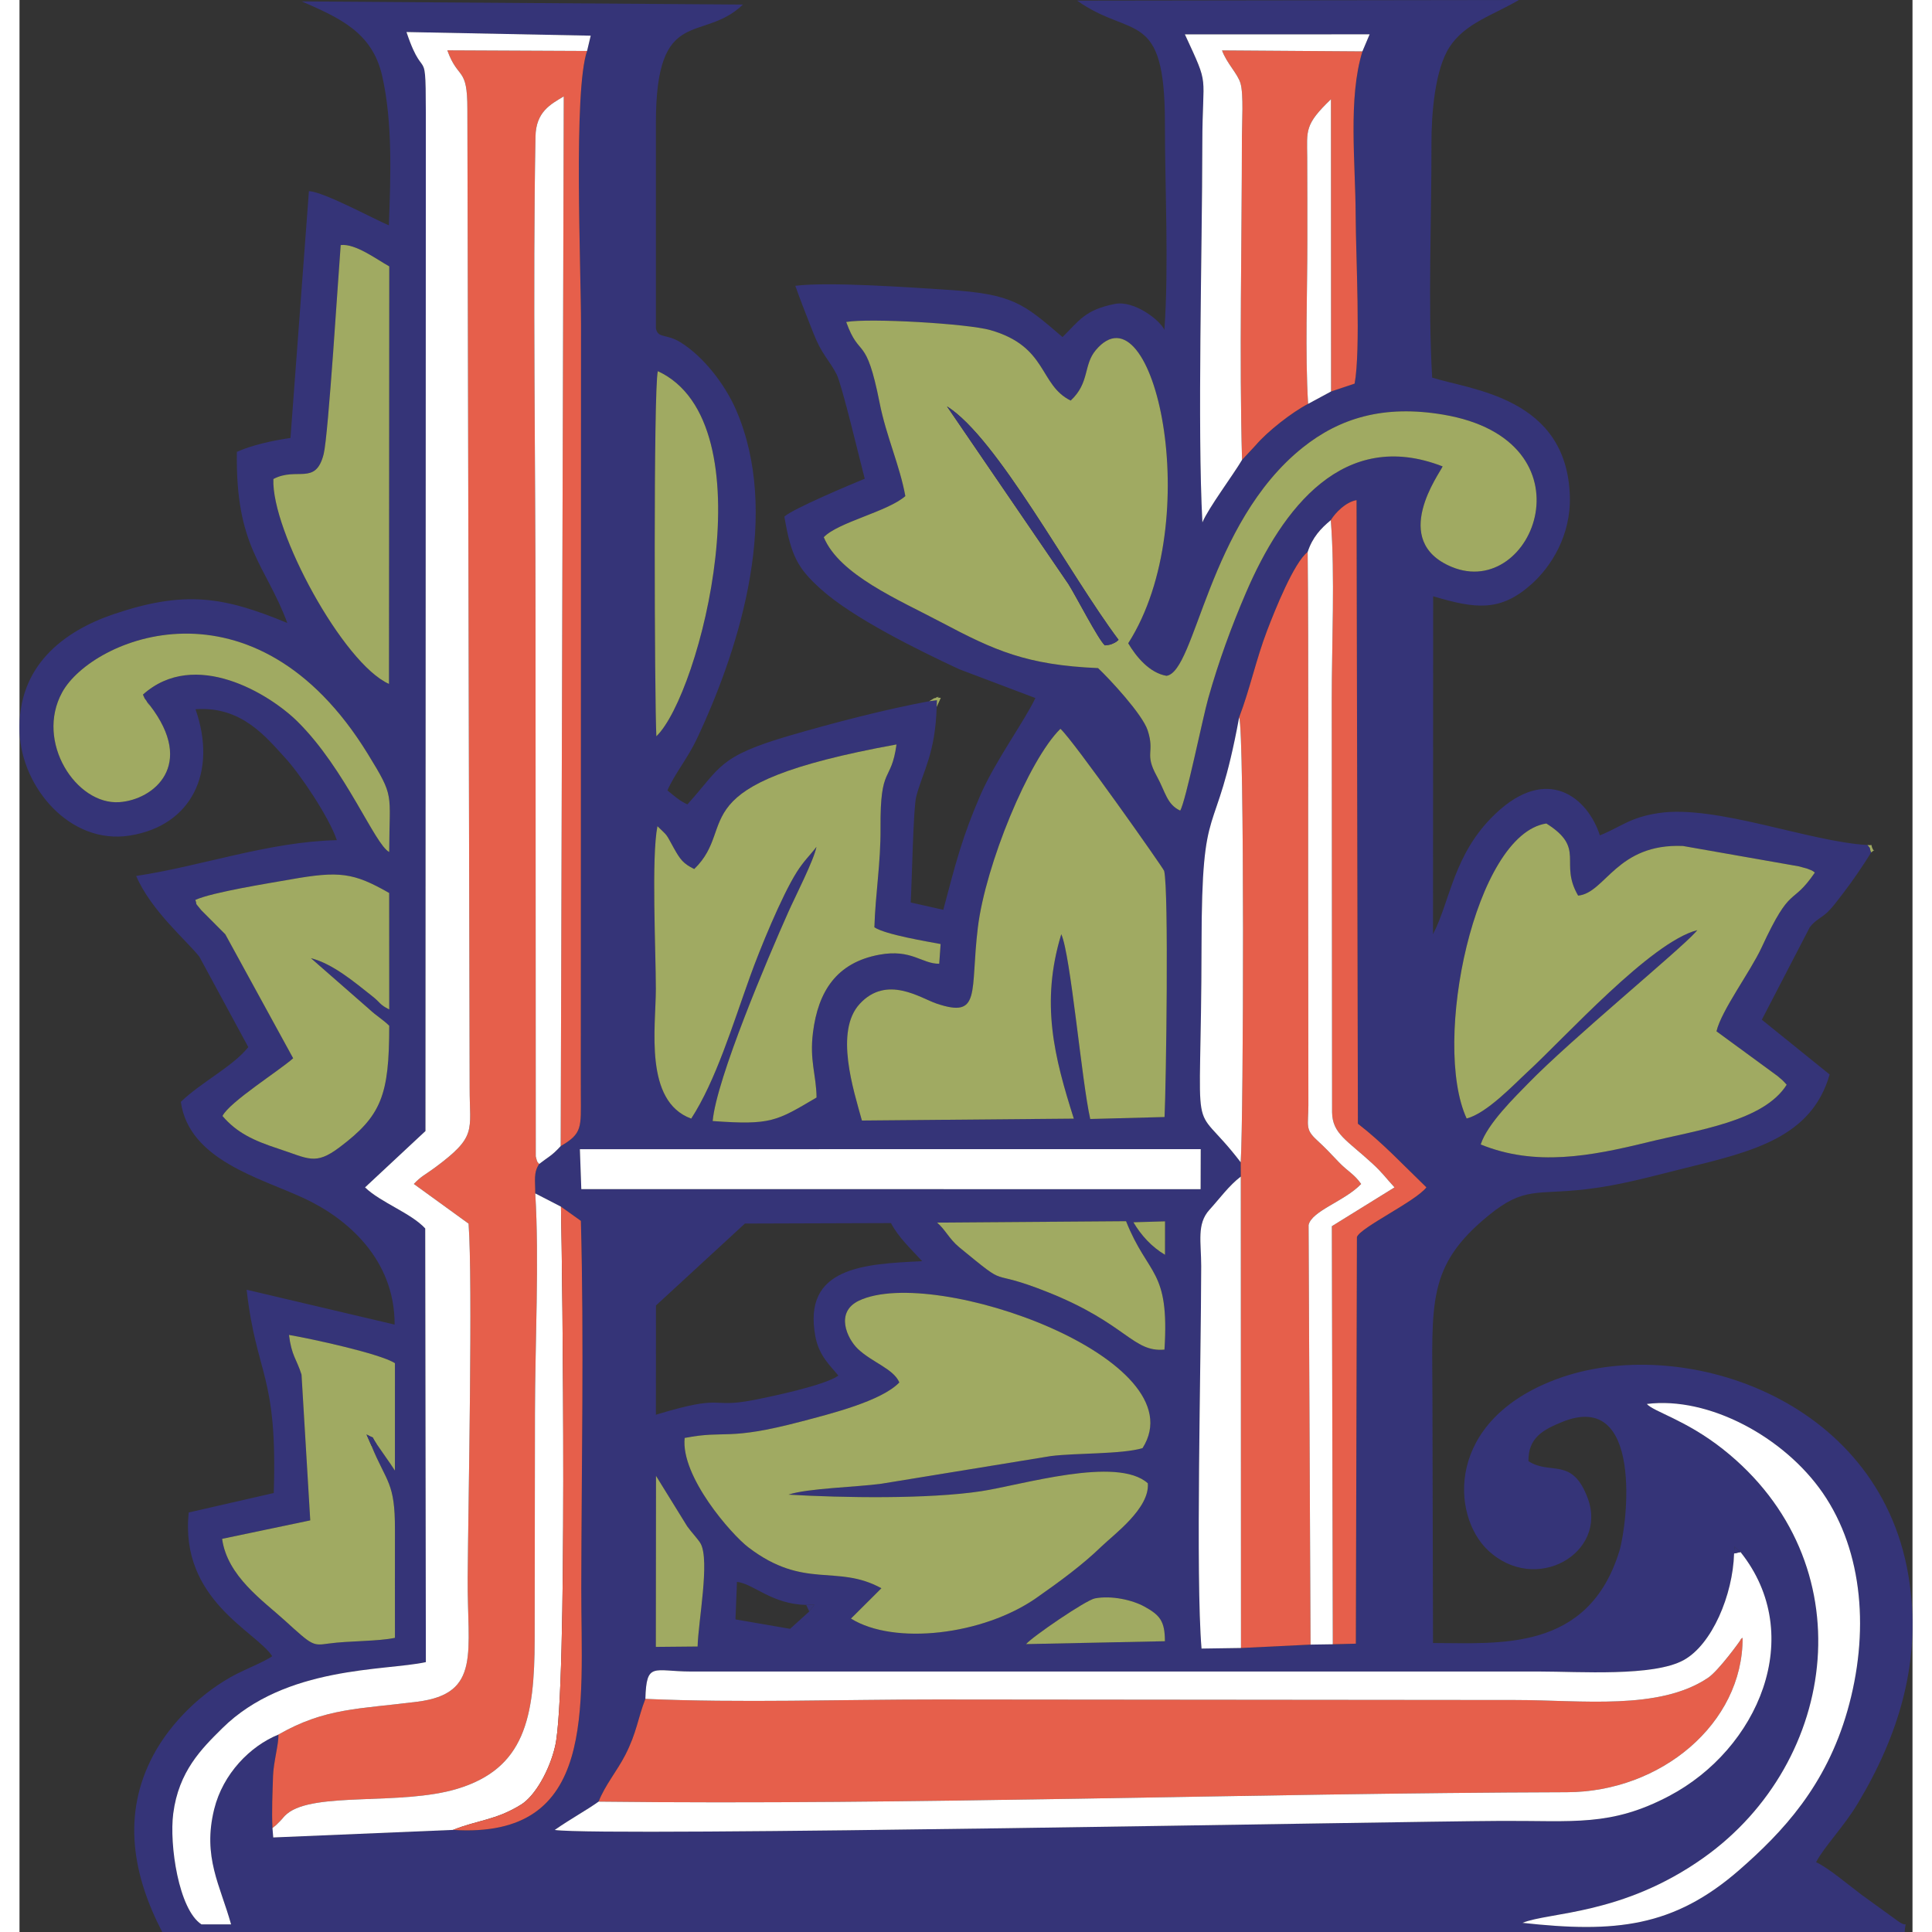 <?xml version="1.0" encoding="UTF-8"?>
<!-- PHP HLEB Framework v2 logo -->
<svg xmlns="http://www.w3.org/2000/svg" xml:space="preserve" width="200px" height="200px" version="1.1" style="shape-rendering:geometricPrecision; text-rendering:geometricPrecision; image-rendering:optimizeQuality; fill-rule:evenodd; clip-rule:evenodd"
viewBox="0 0 676.59 690.53" xmlns:xlink="http://www.w3.org/1999/xlink">
 <rect x="0" y="0" width="676.59" height="690.53" fill="#333333" stroke="none"/>
 <defs>
  <style type="text/css">
   <![CDATA[
    .fil-blue {fill:#353478}
    .fil-green {fill:#A0AA62}
    .fil-orange {fill:#E65F4B}
    .fil-white {fill:white}
   ]]>
  </style>
 </defs>
 <g id="Layer_hl0020_1">
  <path class="fil-blue" d="M206.98 643.93c2.31,-5.91 6.58,-10.91 9.55,-16.7 4.11,-8.02 4.47,-13.13 7.17,-20.02 0.39,-13.4 2.86,-9.8 16.24,-9.78l303.34 0c14.17,0 40.69,1.91 51.55,-4.09 10.09,-5.57 17.56,-23.23 17.99,-38.1l0.13 -2.47 2.17 1.95c23.85,29.92 6.25,70.48 -25.54,87.21 -20.88,10.99 -34.13,8.77 -59.76,8.89 -40.43,0.19 -320.75,5.72 -338.52,3.24 5.43,-3.82 11.31,-7.01 15.68,-10.13zm202.41 -57.33l-49.62 1.03c2.21,-2.63 21.39,-15.74 24.61,-16.34 5.89,-1.11 13.33,0.54 17.66,2.92 5.55,3.05 7.34,5.18 7.35,12.39zm-128.22 -12.97l2.92 -0.09 -1.81 2.43 -6.86 6.2 -19.52 -3.37 0.54 -13.42c6.12,0.77 12.38,7.97 24.73,8.25zm-38.8 14.86l-14.93 0.14 0.06 -61.13 11.15 18.03c1.3,1.87 4,4.72 4.8,6.18 3.36,6.14 -0.89,28.04 -1.08,36.78zm339.26 -86.69c22.16,-2.78 49.09,11.82 62.87,31.77 14.59,21.14 16.72,50.35 8.82,77.92 -7.69,26.88 -23.14,43.33 -38.58,56.82 -23.57,20.59 -44.46,22.6 -77.54,18.95 9.51,-3.9 35.72,-2.69 64.67,-23.23 48.52,-34.42 57.95,-105.84 6.88,-146.14 -13.21,-10.42 -24.68,-13.31 -27.12,-16.09zm-453.99 14.3l-1.85 0.63c5.45,13.27 8.45,13.02 8.4,29.97 -0.03,12.89 0,25.79 0,38.69 -6.08,1.3 -16.45,1.04 -23.68,2.04 -5.73,0.79 -5.69,0.86 -15.62,-8.18 -7.82,-7.13 -20.62,-15.85 -22.47,-29.24l31.5 -6.6 -3.12 -52.1c-1.77,-5.63 -3.56,-6.68 -4.48,-14.18 7.6,1.28 32.63,6.68 37.87,10.1l-0.01 38.38c-1.72,-2.7 -4.82,-6.94 -6.54,-9.51zm273.75 1.49c-7.5,2.22 -23.66,1.69 -32.75,2.83l-60.59 9.89c-8.86,1.22 -26.47,1.61 -33.2,3.9 19.39,1.16 49.97,1.63 68.82,-1.22 14.38,-2.17 48.65,-12.69 59.61,-2.84 0.74,8.96 -12.18,18.33 -16.62,22.64 -6.79,6.58 -14.83,12.46 -23.21,18.33 -18.99,13.28 -50.79,17.01 -66.27,7.39l10.88 -10.84c-15.98,-8.78 -27.52,0.66 -47.54,-14.61 -6.13,-4.68 -24.23,-25.36 -22.78,-39.11 15.07,-2.92 14.75,1.22 41.77,-5.9 10.55,-2.78 28.6,-7.29 34.96,-13.94 -2.05,-4.87 -9.77,-7.18 -14.82,-11.99 -3.89,-3.71 -8.21,-13.17 0.39,-17.24 27.12,-12.85 121.51,21 101.35,52.71zm-108.71 -25.92c-4.88,3.53 -24.59,7.62 -30.55,8.77 -15.83,3.04 -9.5,-2.43 -34.67,5.21l0.02 -39.05 31.79 -29.28 52.21 -0.17c2.76,5.27 7.32,9.39 11.14,13.62 -20.74,0.98 -42.83,2.04 -38.16,26.93 1.31,6.95 5.32,10.37 8.22,13.97zm35.27 -54.69l67.55 -0.5c7.92,19.9 15.57,16.87 13.73,45.89 -11.37,1.03 -13.53,-9.29 -41.61,-20.5 -23.2,-9.27 -12.48,-0.24 -31.71,-16.05 -3.66,-3.01 -5.01,-6.38 -7.96,-8.84zm70.18 -0.12l11.3 -0.33 -0.01 11.95c-4.77,-2.81 -8.56,-6.98 -11.29,-11.62zm-197.84 -26.12l221.9 -0.01 -0.04 14.3 -221.35 -0.01 -0.51 -14.28zm235.64 -154.38c3.76,-9.77 6.04,-20.66 9.95,-30.89 2.88,-7.53 9.61,-24.39 14.53,-28.19 1.71,-5.23 4.69,-8.41 8.27,-11.37 1.57,-2.54 5.2,-6.43 9.21,-7.16l0.48 222.89c8.72,6.7 16.51,15.06 24.49,22.75 -4.05,5.13 -23.55,14.27 -24.84,17.75l-0.38 145.34 -8.24 0.21 -7.96 0.12 -24.86 1.21 -14.1 0.21c-2.15,-25.63 -0.16,-102.04 -0.12,-136.7 0,-8.68 -1.66,-15.04 2.93,-20.11 3.76,-4.14 7,-8.68 11.23,-11.9l-0.04 -5.09c-18.79,-24.64 -14.09,-1.37 -14,-77.88 0.07,-54.82 4.91,-34.79 13.45,-81.19zm-59.1 143.46l-75.74 0.67c-2.99,-10.86 -9.85,-31.87 -0.77,-41.7 9.64,-10.44 21.7,-2.06 27.38,-0.12 16.22,5.51 12,-4 14.84,-27.23 2.72,-22.24 18.15,-59.83 29.5,-70.95 4.41,3.83 36.86,49.88 37.08,50.79 1.7,7.01 0.7,76.47 0.14,87.96l-26.56 0.71c-3.07,-13.51 -6.99,-58.66 -10.35,-66.05 -7.49,24.55 -2.52,43.87 4.48,65.92zm-313.98 -78.17c5.99,-2.76 26.38,-5.97 33.99,-7.32 17.49,-3.1 22.56,-2.45 35.29,4.84l0.02 41.62c-3.59,-1.79 -2.94,-2.28 -6.08,-4.75 -6.26,-4.93 -14,-11.56 -21.91,-13.57l20.85 18.24c2.62,2.45 4.7,3.55 7.14,5.9 0,24.89 -2.76,32.17 -17.8,43.48 -8.68,6.52 -11.04,4 -21.95,0.43 -8.75,-2.87 -14.7,-5.64 -19.85,-11.64 2.5,-5.02 20.3,-16.19 25.26,-20.64l-24.25 -44.3 -8.58 -8.61c-2.9,-3.59 -1.2,-1.17 -2.13,-3.68zm543.68 46.96l21.79 15.96c1.91,1.61 1.66,1.33 3.3,3.13 -8.25,13.1 -31.86,16.18 -49.53,20.51 -20.54,5.04 -40.3,8.8 -59.83,0.84 2.37,-7.42 12.35,-17.07 16.92,-21.78 15.11,-15.57 53.84,-47.4 59.87,-54.09 0.14,-0.16 0.43,-0.48 0.63,-0.73 -16.63,4.23 -47.21,38.29 -60.84,50.81 -4.54,4.18 -14.46,14.72 -21.61,16.5 -12.5,-27.19 2.94,-101.6 28.49,-105.43 14.29,8.98 4.41,13.88 11.36,25.78 9.79,-0.94 13.77,-18.73 37.48,-17.74l41.36 7.27c0.32,0.08 2.93,0.79 2.96,0.8 2.63,0.98 2.15,1.02 2.81,1.43 -8.48,12.41 -8.32,3.62 -19.02,26.75 -3.99,8.63 -14.4,22.52 -16.14,29.99zm-300.98 -37.17c4.03,2.65 19.05,5.09 23.67,5.98l-0.5 7.04c-6.25,0.06 -9.87,-5.36 -21.41,-3.23 -15.27,2.82 -21.86,13.08 -23.71,27.78 -1.28,10.14 1.18,15.04 1.28,23.26 -14.39,8.48 -16.23,9.91 -37.13,8.41 1.37,-15.12 19.65,-58.13 27.06,-74.75 2.51,-5.62 9.17,-18.61 10.04,-23.26 -2.35,3.09 -4.56,5.07 -7.09,9.09 -5.41,8.61 -13.15,27.51 -16.63,37.21 -6.23,17.32 -12.26,37.3 -21.05,50.84 -16.96,-6.19 -12.64,-32.73 -12.64,-46.36 0,-13.39 -1.64,-47.14 0.57,-58.15 4.05,3.9 2.87,2.5 5.9,7.9 2.25,4 3.28,5.45 7.25,7.41 16.39,-15.89 -6.95,-30.13 72.3,-44.53 -1.97,14.1 -5.89,6.92 -5.72,29.88 0.1,12.48 -1.82,23.4 -2.19,35.48zm-261.43 -83.18c1.23,2.63 -0.01,0.38 1.37,2.39 3.63,5.3 -2.45,-3.18 1.07,1.4 16.53,21.44 1.36,33.8 -10.86,34.65 -15.41,1.08 -30.16,-21.55 -20.44,-39.26 10.59,-19.34 68.75,-43.92 109.26,22.07 9.67,15.76 7.69,13.41 7.62,35.01 -5.19,-2.68 -15.61,-29.63 -32.74,-46.59 -10.1,-10 -36.78,-26.26 -55.28,-9.67zm183.5 14.9c-0.65,-13.36 -1.07,-124.2 0.53,-130.5 39.88,18.46 15.15,115.46 -0.53,130.5zm-136.88 -91.95c8.38,-4.45 15.13,2.49 17.98,-8.94 1.69,-6.74 5.27,-64.7 6.08,-74.68 5.26,-0.63 12.91,5.16 17.36,7.62l-0.1 149.23c-16.32,-7.21 -42.08,-54.66 -41.32,-73.23zm225.87 6.11c-1.93,-10.8 -6.84,-21.46 -9.16,-33.2 -4.97,-25.13 -7.07,-15.44 -11.97,-29.04 8.37,-1.46 43.42,0.59 51.51,2.9 20.63,5.89 17.34,19.58 28.72,25.19 6.87,-6.39 4.47,-12.7 8.98,-18.04 20.54,-24.37 39.73,60.77 11.58,104.79 2.74,4.63 7.53,10.6 13.69,11.63 10.49,-1.56 14.72,-54.46 48.69,-81.59 13.25,-10.58 28.96,-15.33 50.16,-11.77 54.69,9.19 32.37,66.59 3.07,54.42 -22.37,-9.3 -4.18,-33.54 -3.23,-35.91 -35.32,-13.77 -57.27,14.82 -70.28,45.12 -5.22,12.16 -9.73,24.42 -13.53,37.89 -1.94,6.88 -8.02,36.83 -9.99,40.01 -4.79,-2.21 -5.27,-6.7 -8.36,-12.31 -4.56,-8.3 -0.61,-8.16 -3.25,-16.34 -1.86,-5.78 -13.82,-18.6 -17.75,-22.28 -25.53,-1.09 -37.02,-6.3 -56.1,-16.41 -15.04,-7.97 -36.35,-16.91 -41.93,-30.38 5.18,-5.38 22.77,-9.1 29.15,-14.68zm-113.75 -159.1c-4.93,14.3 -2.16,77.37 -2.16,97.95l-0.07 250.74c0,8.15 -0.03,16.31 0,24.46 0.04,11.61 0.6,13.77 -7.2,18.27 -3.34,3.62 -4.28,3.72 -7.68,6.38 -2.09,3.1 -1.4,5.9 -1.41,10.52l9.19 4.74 7.12 5.08c1.16,43.07 0.2,87.93 0.14,131.14 -0.06,43.31 5.86,89.85 -45.86,86.54l-64.24 2.7 -0.28 -3.36c-0.29,-6.16 0.02,-12.45 0.21,-18.64 0.16,-4.98 2.14,-11.79 1.89,-14.76 -10.08,4.1 -19.79,13.99 -22.92,26.62 -4.25,17.16 2.17,27.26 6.03,41.2l-10.59 0c-8.15,-5.29 -11.53,-28.52 -10.08,-39.63 1.96,-15.05 10.06,-23.09 17.5,-30.44 22.67,-22.42 58.19,-20.47 72.79,-23.66l-0.23 -155c-5.13,-5.55 -15.93,-9.27 -21.51,-14.68l21.6 -20.14 0.13 -350.46c0.01,-44.01 0.28,-20.82 -6.92,-42.34l65.85 1.3 -1.3 5.47zm277.12 0.15c-5.17,16.81 -2.48,39.66 -2.41,58.66 0.05,14.28 1.85,47.99 -0.37,60.08l-8.42 2.81 -8.21 4.43c-5.76,2.98 -14.55,9.86 -18.68,14.73l-4.93 5.29c-3.11,5.29 -12.13,17.36 -14.17,22.34 -1.82,-33.84 -0.07,-96.37 -0.03,-135.37 0.03,-26.14 2.81,-19.5 -6.23,-39.05l66.03 -0.02 -2.58 6.1zm181.84 286.32c-0.8,-1.85 0.11,-1.12 -1.33,-2.67 -20.93,-1.18 -54.15,-14.49 -74.67,-11.41 -10.35,1.55 -13.59,5.04 -20.97,7.96 -4.34,-13.47 -18.78,-25.5 -37.51,-7.54 -14.87,14.25 -15.93,30.96 -22.13,42.87l0.05 -120.79c15.16,4.52 24.02,5.65 35.19,-4.35 7,-6.27 14.1,-17.44 13.67,-31.43 -1.08,-35.29 -35.09,-37.93 -49.21,-42.36 -1.54,-26.41 -0.19,-56.77 -0.25,-83.63 -0.03,-10.68 1.22,-26.53 6.49,-34.58 5.57,-8.5 15.42,-11.27 24.75,-16.76l-157.89 0.22c19.48,13.81 31.39,2.51 31.38,43.78 -0.01,23.17 1.44,51.34 -0.19,73.9 -1.5,-3.42 -10.78,-10.64 -17.7,-9.27 -10.74,2.11 -12.8,6.05 -18.7,11.84 -14.06,-12.01 -17.59,-15.37 -41.14,-16.89 -13.14,-0.85 -42.45,-2.94 -54.37,-1.43 1.99,5.7 4.04,10.7 6.39,16.75 3.1,7.95 5.53,9.42 8.37,14.88 1.88,3.62 8.49,31.44 10.05,37.33 -4.89,1.98 -25.99,10.87 -28.72,13.55 2.4,14.2 4.86,18.49 12.94,25.81 11.36,10.31 34.71,21.81 49.57,28.73l27.2 10.29c-3.82,8.16 -14.42,22.59 -19.71,34.82 -6.39,14.81 -8.66,23.7 -13.2,40.87l-11.65 -2.62c0.42,-6.82 0.92,-33.84 1.97,-37.85 2.39,-9.06 6.83,-15.32 7.31,-32.02l0.1 -2.43 -2.77 0.37c-15.6,2.87 -34.67,7.85 -49.82,12.27 -25.77,7.53 -24.51,11.24 -36.6,24.6 -2.75,-1.27 -4.14,-2.54 -7.14,-4.99 2.59,-5.98 7.21,-11.38 10.59,-18.57 15.97,-34 29.85,-80.76 13.92,-117.49 -3.95,-9.09 -11.71,-19.11 -19.88,-24.13 -5.14,-3.15 -7.95,-1.25 -8.75,-4.93 0,-24.46 0.01,-48.93 0,-73.39 -0.03,-42.59 16.56,-28.36 31.11,-42.37l-157.69 -1.13c13.6,5.94 25.22,11.07 28.75,26.65 3.76,16.58 3.04,35.84 2.39,53.39 -5.96,-2.54 -23.11,-11.92 -28.58,-12.22l-6.59 88.22c-6.54,0.92 -14.12,2.67 -19.16,4.97 -0.53,34.25 10.2,40.1 18.04,61.16 -22.63,-9.38 -36.59,-11.77 -61.94,-3.2 -18.2,6.15 -34.63,18.7 -33.76,42.28 0.73,19.61 17.97,40.27 39.35,36.9 22.1,-3.49 31.43,-22.6 23.53,-45.16 16.55,-1.2 25.34,10.12 32.08,17.43 5.26,5.7 15.63,21.07 18.43,29.37 -24.46,0.56 -48.37,9.3 -71.73,12.79 5.43,12.55 18.26,23.28 22.61,28.89l17.47 32.28c-5.45,6.91 -16.89,12.58 -24.11,19.57 2.94,20.78 28.19,27.13 43.88,34.39 15.66,7.24 32.62,21.98 32.53,45.22l-52.89 -12.46c3.53,31.13 11.09,29.83 9.69,72.66l-30.4 6.96c-3.23,31.32 24.18,42.51 29.85,51.37 -2.49,1.8 -9.7,4.77 -12.8,6.37 -12.07,6.24 -23.35,17.1 -29.7,29 -11.41,21.39 -7.21,43.18 3.19,63.2l622.78 0c0.24,-4.93 1.49,-1.02 -2.48,-3.96l-12.8 -9.26c-4.43,-3.31 -12.09,-9.81 -16.38,-11.73 2.74,-5.36 9.92,-12.68 14.91,-21.01 14.67,-24.48 23.19,-51.36 18.05,-81.68 -10.83,-63.78 -81.69,-86.32 -125.67,-69.98 -39.96,14.85 -37.69,48.84 -24.55,61.2 17.04,16.02 42.85,0.97 35.68,-18.51 -5.56,-15.11 -13.34,-8.19 -21.23,-13.36 -0.1,-8.25 5.05,-11.16 12,-13.99 29.11,-11.86 23.43,36.57 20.48,46.17 -11.14,36.17 -43.11,32.82 -66.59,32.82 -0.07,-29.01 -0.13,-58.01 -0.2,-87.01 -0.07,-34.45 -2.17,-47.69 20.11,-65.85 12.73,-10.38 17,-7.26 34.68,-9.31 12.55,-1.46 23.39,-4.59 35.38,-7.54 24.34,-5.98 45.34,-10.98 51.79,-33.5l-24.23 -19.57 17.14 -33.06c2.09,-2.74 4.27,-3.3 6.59,-5.63 1.87,-1.87 3.28,-3.87 5.49,-6.73 3.23,-4.19 7.17,-9.99 9.86,-14.35z"/>
  <path class="fil-orange" d="M92.51 619.98c0.25,2.97 -1.73,9.78 -1.89,14.76 -0.19,6.19 -0.5,12.48 -0.21,18.64 1.53,-1.24 1.15,-0.88 2.84,-2.6 1.02,-1.04 1.19,-1.52 2.4,-2.52 9.69,-7.98 40.62,-2.82 60.78,-8.9 24.05,-7.26 27.67,-25.21 27.7,-53.51 0.03,-26.91 0.07,-53.82 0.1,-80.73 0.03,-24.65 1.57,-54.98 0.11,-78.58 0.01,-4.62 -0.68,-7.42 1.41,-10.52 -0.45,-0.64 -0.66,-0.16 -1.23,-2.69l-0.09 -193.2c0.01,-53.85 -1,-118 -0.01,-171.3 0.16,-8.86 5.39,-11.56 10.11,-14.37l-1.1 375.18c7.8,-4.5 7.24,-6.66 7.2,-18.27 -0.03,-8.15 0,-16.31 0,-24.46l0.07 -250.74c0,-20.58 -2.77,-83.65 2.16,-97.95l-49.95 -0.23c3.91,10.83 7.21,5.55 7.17,21.1l0.81 349.83c-0.02,15.44 2.74,17.17 -12.41,28.4 -3.44,2.55 -4.94,3.06 -7.54,5.85l19.57 14.18c1.53,21.15 -0.11,99.47 -0.32,126.48 -0.21,26.68 4.97,41.45 -17.9,44.38 -20.99,2.68 -33.01,2.17 -49.78,11.77z"/>
  <path class="fil-green" d="M387.94 230.67c-2.33,-2 -10.44,-17.84 -13.06,-21.94l-43.38 -63.48c17.97,11.26 43.62,59.87 61.32,83.44 -0.8,0.62 -0.55,0.68 -2.25,1.43 -1.07,0.46 -1.46,0.34 -2.63,0.55zm-71.33 -53.35c-6.38,5.58 -23.97,9.3 -29.15,14.68 5.58,13.47 26.89,22.41 41.93,30.38 19.08,10.11 30.57,15.32 56.1,16.41 3.93,3.68 15.89,16.5 17.75,22.28 2.64,8.18 -1.31,8.04 3.25,16.34 3.09,5.61 3.57,10.1 8.36,12.31 1.97,-3.18 8.05,-33.13 9.99,-40.01 3.8,-13.47 8.31,-25.73 13.53,-37.89 13.01,-30.3 34.96,-58.89 70.28,-45.12 -0.95,2.37 -19.14,26.61 3.23,35.91 29.3,12.17 51.62,-45.23 -3.07,-54.42 -21.2,-3.56 -36.91,1.19 -50.16,11.77 -33.97,27.13 -38.2,80.03 -48.69,81.59 -6.16,-1.03 -10.95,-7 -13.69,-11.63 28.15,-44.02 8.96,-129.16 -11.58,-104.79 -4.51,5.34 -2.11,11.65 -8.98,18.04 -11.38,-5.61 -8.09,-19.3 -28.72,-25.19 -8.09,-2.31 -43.14,-4.36 -51.51,-2.9 4.9,13.6 7,3.91 11.97,29.04 2.32,11.74 7.23,22.4 9.16,33.2z"/>
  <path class="fil-orange" d="M223.7 607.21c-2.7,6.89 -3.06,12 -7.17,20.02 -2.97,5.79 -7.24,10.79 -9.55,16.7 111.67,1.35 232,-3.04 346.09,-3.36 33.56,-0.09 62.93,-24.52 62.8,-55.2 -0.26,0.26 -0.64,0.28 -0.76,0.79 -0.05,0.23 -7.82,10.97 -11.56,13.49 -17.44,11.79 -45.21,7.97 -68.84,7.97l-206.7 -0.19c-33.97,-0.02 -70.68,1.28 -104.31,-0.22z"/>
  <path class="fil-green" d="M363.45 571.12c8.38,-5.87 16.42,-11.75 23.21,-18.33 4.44,-4.31 17.36,-13.68 16.62,-22.64 -10.96,-9.85 -45.23,0.67 -59.61,2.84 -18.85,2.85 -49.43,2.38 -68.82,1.22 6.73,-2.29 24.34,-2.68 33.2,-3.9l60.59 -9.89c9.09,-1.14 25.25,-0.61 32.75,-2.83 20.16,-31.71 -74.23,-65.56 -101.35,-52.71 -8.6,4.07 -4.28,13.53 -0.39,17.24 5.05,4.81 12.77,7.12 14.82,11.99 -6.36,6.65 -24.41,11.16 -34.96,13.94 -27.02,7.12 -26.7,2.98 -41.77,5.9 -1.45,13.75 16.65,34.43 22.78,39.11 20.02,15.27 31.56,5.83 47.54,14.61l-10.88 10.84c15.48,9.62 47.28,5.89 66.27,-7.39z"/>
  <path class="fil-white" d="M92.51 619.98c16.77,-9.6 28.79,-9.09 49.78,-11.77 22.87,-2.93 17.69,-17.7 17.9,-44.38 0.21,-27.01 1.85,-105.33 0.32,-126.48l-19.57 -14.18c2.6,-2.79 4.1,-3.3 7.54,-5.85 15.15,-11.23 12.39,-12.96 12.41,-28.4l-0.81 -349.83c0.04,-15.55 -3.26,-10.27 -7.17,-21.1l49.95 0.23 1.3 -5.47 -65.85 -1.3c7.2,21.52 6.93,-1.67 6.92,42.34l-0.13 350.46 -21.6 20.14c5.58,5.41 16.38,9.13 21.51,14.68l0.23 155c-14.6,3.19 -50.12,1.24 -72.79,23.66 -7.44,7.35 -15.54,15.39 -17.5,30.44 -1.45,11.11 1.93,34.34 10.08,39.63l10.59 0c-3.86,-13.94 -10.28,-24.04 -6.03,-41.2 3.13,-12.63 12.84,-22.52 22.92,-26.62z"/>
  <path class="fil-green" d="M606.53 368.61c1.74,-7.47 12.15,-21.36 16.14,-29.99 10.7,-23.13 10.54,-14.34 19.02,-26.75 -0.66,-0.41 -0.18,-0.45 -2.81,-1.43 -0.03,-0.01 -2.64,-0.72 -2.96,-0.8l-41.36 -7.27c-23.71,-0.99 -27.69,16.8 -37.48,17.74 -6.95,-11.9 2.93,-16.8 -11.36,-25.78 -25.55,3.83 -40.99,78.24 -28.49,105.43 7.15,-1.78 17.07,-12.32 21.61,-16.5 13.63,-12.52 44.21,-46.58 60.84,-50.81 -0.2,0.25 -0.49,0.57 -0.63,0.73 -6.03,6.69 -44.76,38.52 -59.87,54.09 -4.57,4.71 -14.55,14.36 -16.92,21.78 19.53,7.96 39.29,4.2 59.83,-0.84 17.67,-4.33 41.28,-7.41 49.53,-20.51 -1.64,-1.8 -1.39,-1.52 -3.3,-3.13l-21.79 -15.96z"/>
  <path class="fil-green" d="M376.83 399.82c-7,-22.05 -11.97,-41.37 -4.48,-65.92 3.36,7.39 7.28,52.54 10.35,66.05l26.56 -0.71c0.56,-11.49 1.56,-80.95 -0.14,-87.96 -0.22,-0.91 -32.67,-46.96 -37.08,-50.79 -11.35,11.12 -26.78,48.71 -29.5,70.95 -2.84,23.23 1.38,32.74 -14.84,27.23 -5.68,-1.94 -17.74,-10.32 -27.38,0.12 -9.08,9.83 -2.22,30.84 0.77,41.7l75.74 -0.67z"/>
  <path class="fil-orange" d="M435.93 256.36c1.92,5.5 1.59,143.38 0.55,159.07l0.04 5.09 0.06 168.5 24.86 -1.21 -0.7 -149.96c1.09,-5.08 13,-8.56 18.79,-14.68 -2.39,-3.47 -4.95,-4.62 -7.98,-7.8 -3.57,-3.75 -4.44,-4.73 -7.93,-7.97 -4.13,-3.82 -3,-5 -2.95,-12.34l-0.08 -75.85c-0.06,-40.61 0.2,-81.34 -0.18,-121.93 -4.92,3.8 -11.65,20.66 -14.53,28.19 -3.91,10.23 -6.19,21.12 -9.95,30.89z"/>
  <path class="fil-white" d="M612.82 555.24c-0.43,14.87 -7.9,32.53 -17.99,38.1 -10.86,6 -37.38,4.09 -51.55,4.09l-303.34 0c-13.38,-0.02 -15.85,-3.62 -16.24,9.78 33.63,1.5 70.34,0.2 104.31,0.22l206.7 0.19c23.63,0 51.4,3.82 68.84,-7.97 3.74,-2.52 11.51,-13.26 11.56,-13.49 0.12,-0.51 0.5,-0.53 0.76,-0.79 0.13,30.68 -29.24,55.11 -62.8,55.2 -114.09,0.32 -234.42,4.71 -346.09,3.36 -4.37,3.12 -10.25,6.31 -15.68,10.13 17.77,2.48 298.09,-3.05 338.52,-3.24 25.63,-0.12 38.88,2.1 59.76,-8.89 31.79,-16.73 49.39,-57.29 25.54,-87.21l-2.3 0.52z"/>
  <path class="fil-green" d="M305.55 331.44c0.37,-12.08 2.29,-23 2.19,-35.48 -0.17,-22.96 3.75,-15.78 5.72,-29.88 -79.25,14.4 -55.91,28.64 -72.3,44.53 -3.97,-1.96 -5,-3.41 -7.25,-7.41 -3.03,-5.4 -1.85,-4 -5.9,-7.9 -2.21,11.01 -0.57,44.76 -0.57,58.15 0,13.63 -4.32,40.17 12.64,46.36 8.79,-13.54 14.82,-33.52 21.05,-50.84 3.48,-9.7 11.22,-28.6 16.63,-37.21 2.53,-4.02 4.74,-6 7.09,-9.09 -0.87,4.65 -7.53,17.64 -10.04,23.26 -7.41,16.62 -25.69,59.63 -27.06,74.75 20.9,1.5 22.74,0.07 37.13,-8.41 -0.1,-8.22 -2.56,-13.12 -1.28,-23.26 1.85,-14.7 8.44,-24.96 23.71,-27.78 11.54,-2.13 15.16,3.29 21.41,3.23l0.5 -7.04c-4.62,-0.89 -19.64,-3.33 -23.67,-5.98z"/>
  <path class="fil-green" d="M62.85 321.65c0.93,2.51 -0.77,0.09 2.13,3.68l8.58 8.61 24.25 44.3c-4.96,4.45 -22.76,15.62 -25.26,20.64 5.15,6 11.1,8.77 19.85,11.64 10.91,3.57 13.27,6.09 21.95,-0.43 15.04,-11.31 17.8,-18.59 17.8,-43.48 -2.44,-2.35 -4.52,-3.45 -7.14,-5.9l-20.85 -18.24c7.91,2.01 15.65,8.64 21.91,13.57 3.14,2.47 2.49,2.96 6.08,4.75l-0.02 -41.62c-12.73,-7.29 -17.8,-7.94 -35.29,-4.84 -7.61,1.35 -28,4.56 -33.99,7.32z"/>
  <path class="fil-orange" d="M436.96 164.37l4.93 -5.29c4.13,-4.87 12.92,-11.75 18.68,-14.73 -1.12,-18.64 -0.25,-39.85 -0.27,-58.76 -0.02,-9.78 0.02,-19.58 -0.05,-29.36 -0.07,-9.7 -1.01,-11.64 8.49,-20.76l0.04 104.45 8.42 -2.81c2.22,-12.09 0.42,-45.8 0.37,-60.08 -0.07,-19 -2.76,-41.85 2.41,-58.66l-50.18 -0.35c1.73,4.69 5.54,8.21 6.6,11.74 1.17,3.89 0.52,14.48 0.51,19.13 -0.01,36.91 -0.97,79.98 0.05,115.48z"/>
  <path class="fil-green" d="M125.79 516.73l-1.76 -4.02c3.69,2.02 1.16,-0.15 3.61,3.39 1.72,2.57 4.82,6.81 6.54,9.51l0.01 -38.38c-5.24,-3.42 -30.27,-8.82 -37.87,-10.1 0.92,7.5 2.71,8.55 4.48,14.18l3.12 52.1 -31.5 6.6c1.85,13.39 14.65,22.11 22.47,29.24 9.93,9.04 9.89,8.97 15.62,8.18 7.23,-1 17.6,-0.74 23.68,-2.04 0,-12.9 -0.03,-25.8 0,-38.69 0.05,-16.95 -2.95,-16.7 -8.4,-29.97z"/>
  <path class="fil-orange" d="M468.68 185.91c1.55,19.75 0.31,44.51 0.34,64.8l0.12 146.85c0.12,7.64 5.31,9.95 14.29,18.2 3.62,3.31 4.69,4.98 8.02,8.63l-22.39 13.87 0.34 149.43 8.24 -0.21 0.38 -145.34c1.29,-3.48 20.79,-12.62 24.84,-17.75 -7.98,-7.69 -15.77,-16.05 -24.49,-22.75l-0.48 -222.89c-4.01,0.73 -7.64,4.62 -9.21,7.16z"/>
  <path class="fil-green" d="M90.74 171.21c-0.76,18.57 25,66.02 41.32,73.23l0.1 -149.23c-4.45,-2.46 -12.1,-8.25 -17.36,-7.62 -0.81,9.98 -4.39,67.94 -6.08,74.68 -2.85,11.43 -9.6,4.49 -17.98,8.94z"/>
  <path class="fil-white" d="M185.75 416.02c3.4,-2.66 4.34,-2.76 7.68,-6.38l1.1 -375.18c-4.72,2.81 -9.95,5.51 -10.11,14.37 -0.99,53.3 0.02,117.45 0.01,171.3l0.09 193.2c0.57,2.53 0.78,2.05 1.23,2.69z"/>
  <path class="fil-white" d="M460.41 197.28c0.38,40.59 0.12,81.32 0.18,121.93l0.08 75.85c-0.05,7.34 -1.18,8.52 2.95,12.34 3.49,3.24 4.36,4.22 7.93,7.97 3.03,3.18 5.59,4.33 7.98,7.8 -5.79,6.12 -17.7,9.6 -18.79,14.68l0.7 149.96 7.96 -0.12 -0.34 -149.43 22.39 -13.87c-3.33,-3.65 -4.4,-5.32 -8.02,-8.63 -8.98,-8.25 -14.17,-10.56 -14.29,-18.2l-0.12 -146.85c-0.03,-20.29 1.21,-45.05 -0.34,-64.8 -3.58,2.96 -6.56,6.14 -8.27,11.37z"/>
  <path class="fil-white" d="M581.63 501.8c2.44,2.78 13.91,5.67 27.12,16.09 51.07,40.3 41.64,111.72 -6.88,146.14 -28.95,20.54 -55.16,19.33 -64.67,23.23 33.08,3.65 53.97,1.64 77.54,-18.95 15.44,-13.49 30.89,-29.94 38.58,-56.82 7.9,-27.57 5.77,-56.78 -8.82,-77.92 -13.78,-19.95 -40.71,-34.55 -62.87,-31.77z"/>
  <path class="fil-green" d="M44.12 248.26c18.5,-16.59 45.18,-0.33 55.28,9.67 17.13,16.96 27.55,43.91 32.74,46.59 0.07,-21.6 2.05,-19.25 -7.62,-35.01 -40.51,-65.99 -98.67,-41.41 -109.26,-22.07 -9.72,17.71 5.03,40.34 20.44,39.26 12.22,-0.85 27.39,-13.21 10.86,-34.65 -3.52,-4.58 2.56,3.9 -1.07,-1.4 -1.38,-2.01 -0.14,0.24 -1.37,-2.39z"/>
  <path class="fil-white" d="M90.41 653.38l0.28 3.36 64.24 -2.7c9.01,-3.59 15.34,-3.46 24.32,-9.03 5.1,-3.16 10.24,-12.41 12.2,-20.93 4.45,-19.26 2.61,-169.13 2.08,-192.8l-9.19 -4.74c1.46,23.6 -0.08,53.93 -0.11,78.58 -0.03,26.91 -0.07,53.82 -0.1,80.73 -0.03,28.3 -3.65,46.25 -27.7,53.51 -20.16,6.08 -51.09,0.92 -60.78,8.9 -1.21,1 -1.38,1.48 -2.4,2.52 -1.69,1.72 -1.31,1.36 -2.84,2.6z"/>
  <polygon class="fil-white" points="200.8,425.02 422.15,425.03 422.19,410.73 200.29,410.74 "/>
  <path class="fil-white" d="M436.96 164.37c-1.02,-35.5 -0.06,-78.57 -0.05,-115.48 0.01,-4.65 0.66,-15.24 -0.51,-19.13 -1.06,-3.53 -4.87,-7.05 -6.6,-11.74l50.18 0.35 2.58 -6.1 -66.03 0.02c9.04,19.55 6.26,12.91 6.23,39.05 -0.04,39 -1.79,101.53 0.03,135.37 2.04,-4.98 11.06,-17.05 14.17,-22.34z"/>
  <path class="fil-white" d="M436.58 589.02l-0.06 -168.5c-4.23,3.22 -7.47,7.76 -11.23,11.9 -4.59,5.07 -2.93,11.43 -2.93,20.11 -0.04,34.66 -2.03,111.07 0.12,136.7l14.1 -0.21z"/>
  <path class="fil-green" d="M227.62 263.16c15.68,-15.04 40.41,-112.04 0.53,-130.5 -1.6,6.3 -1.18,117.14 -0.53,130.5z"/>
  <path class="fil-green" d="M327.95 436.98c2.95,2.46 4.3,5.83 7.96,8.84 19.23,15.81 8.51,6.78 31.71,16.05 28.08,11.21 30.24,21.53 41.61,20.5 1.84,-29.02 -5.81,-25.99 -13.73,-45.89l-67.55 0.5z"/>
  <path class="fil-white" d="M436.48 415.43c1.04,-15.69 1.37,-153.57 -0.55,-159.07 -8.54,46.4 -13.38,26.37 -13.45,81.19 -0.09,76.51 -4.79,53.24 14,77.88z"/>
  <path class="fil-orange" d="M154.93 654.04c51.72,3.31 45.8,-43.23 45.86,-86.54 0.06,-43.21 1.02,-88.07 -0.14,-131.14l-7.12 -5.08c0.53,23.67 2.37,173.54 -2.08,192.8 -1.96,8.52 -7.1,17.77 -12.2,20.93 -8.98,5.57 -15.31,5.44 -24.32,9.03z"/>
  <path class="fil-white" d="M460.57 144.35l8.21 -4.43 -0.04 -104.45c-9.5,9.12 -8.56,11.06 -8.49,20.76 0.07,9.78 0.03,19.58 0.05,29.36 0.02,18.91 -0.85,40.12 0.27,58.76z"/>
  <path class="fil-green" d="M242.37 588.49c0.19,-8.74 4.44,-30.64 1.08,-36.78 -0.8,-1.46 -3.5,-4.31 -4.8,-6.18l-11.15 -18.03 -0.06 61.13 14.93 -0.14z"/>
  <path class="fil-green" d="M409.39 586.6c-0.01,-7.21 -1.8,-9.34 -7.35,-12.39 -4.33,-2.38 -11.77,-4.03 -17.66,-2.92 -3.22,0.6 -22.4,13.71 -24.61,16.34l49.62 -1.03z"/>
  <path class="fil-blue" d="M387.94 230.67c1.17,-0.21 1.56,-0.09 2.63,-0.55 1.7,-0.75 1.45,-0.81 2.25,-1.43 -17.7,-23.57 -43.35,-72.18 -61.32,-83.44l43.38 63.48c2.62,4.1 10.73,19.94 13.06,21.94z"/>
  <path class="fil-green" d="M398.13 436.86c2.73,4.64 6.52,8.81 11.29,11.62l0.01 -11.95 -11.3 0.33z"/>
  <path class="fil-blue" d="M125.79 516.73l1.85 -0.63c-2.45,-3.54 0.08,-1.37 -3.61,-3.39l1.76 4.02z"/>
  <path class="fil-green" d="M327.81 252.69l1.48 -3.27c-4.83,-0.12 2.4,-0.74 -2.41,0.15l-1.74 1.06 2.77 -0.37 -0.1 2.43z"/>
  <polygon class="fil-blue" points="282.28,575.97 284.09,573.54 281.17,573.63 "/>
  <polygon class="fil-blue" points="612.82,555.24 615.12,554.72 612.95,552.77 "/>
  <path class="fil-green" d="M661.82 304.69c1.91,-1.72 1.11,0.54 0.31,-1.81 -0.49,-1.45 0.39,-0.58 -1.64,-0.86 1.44,1.55 0.53,0.82 1.33,2.67z"/>
 </g>
</svg>
